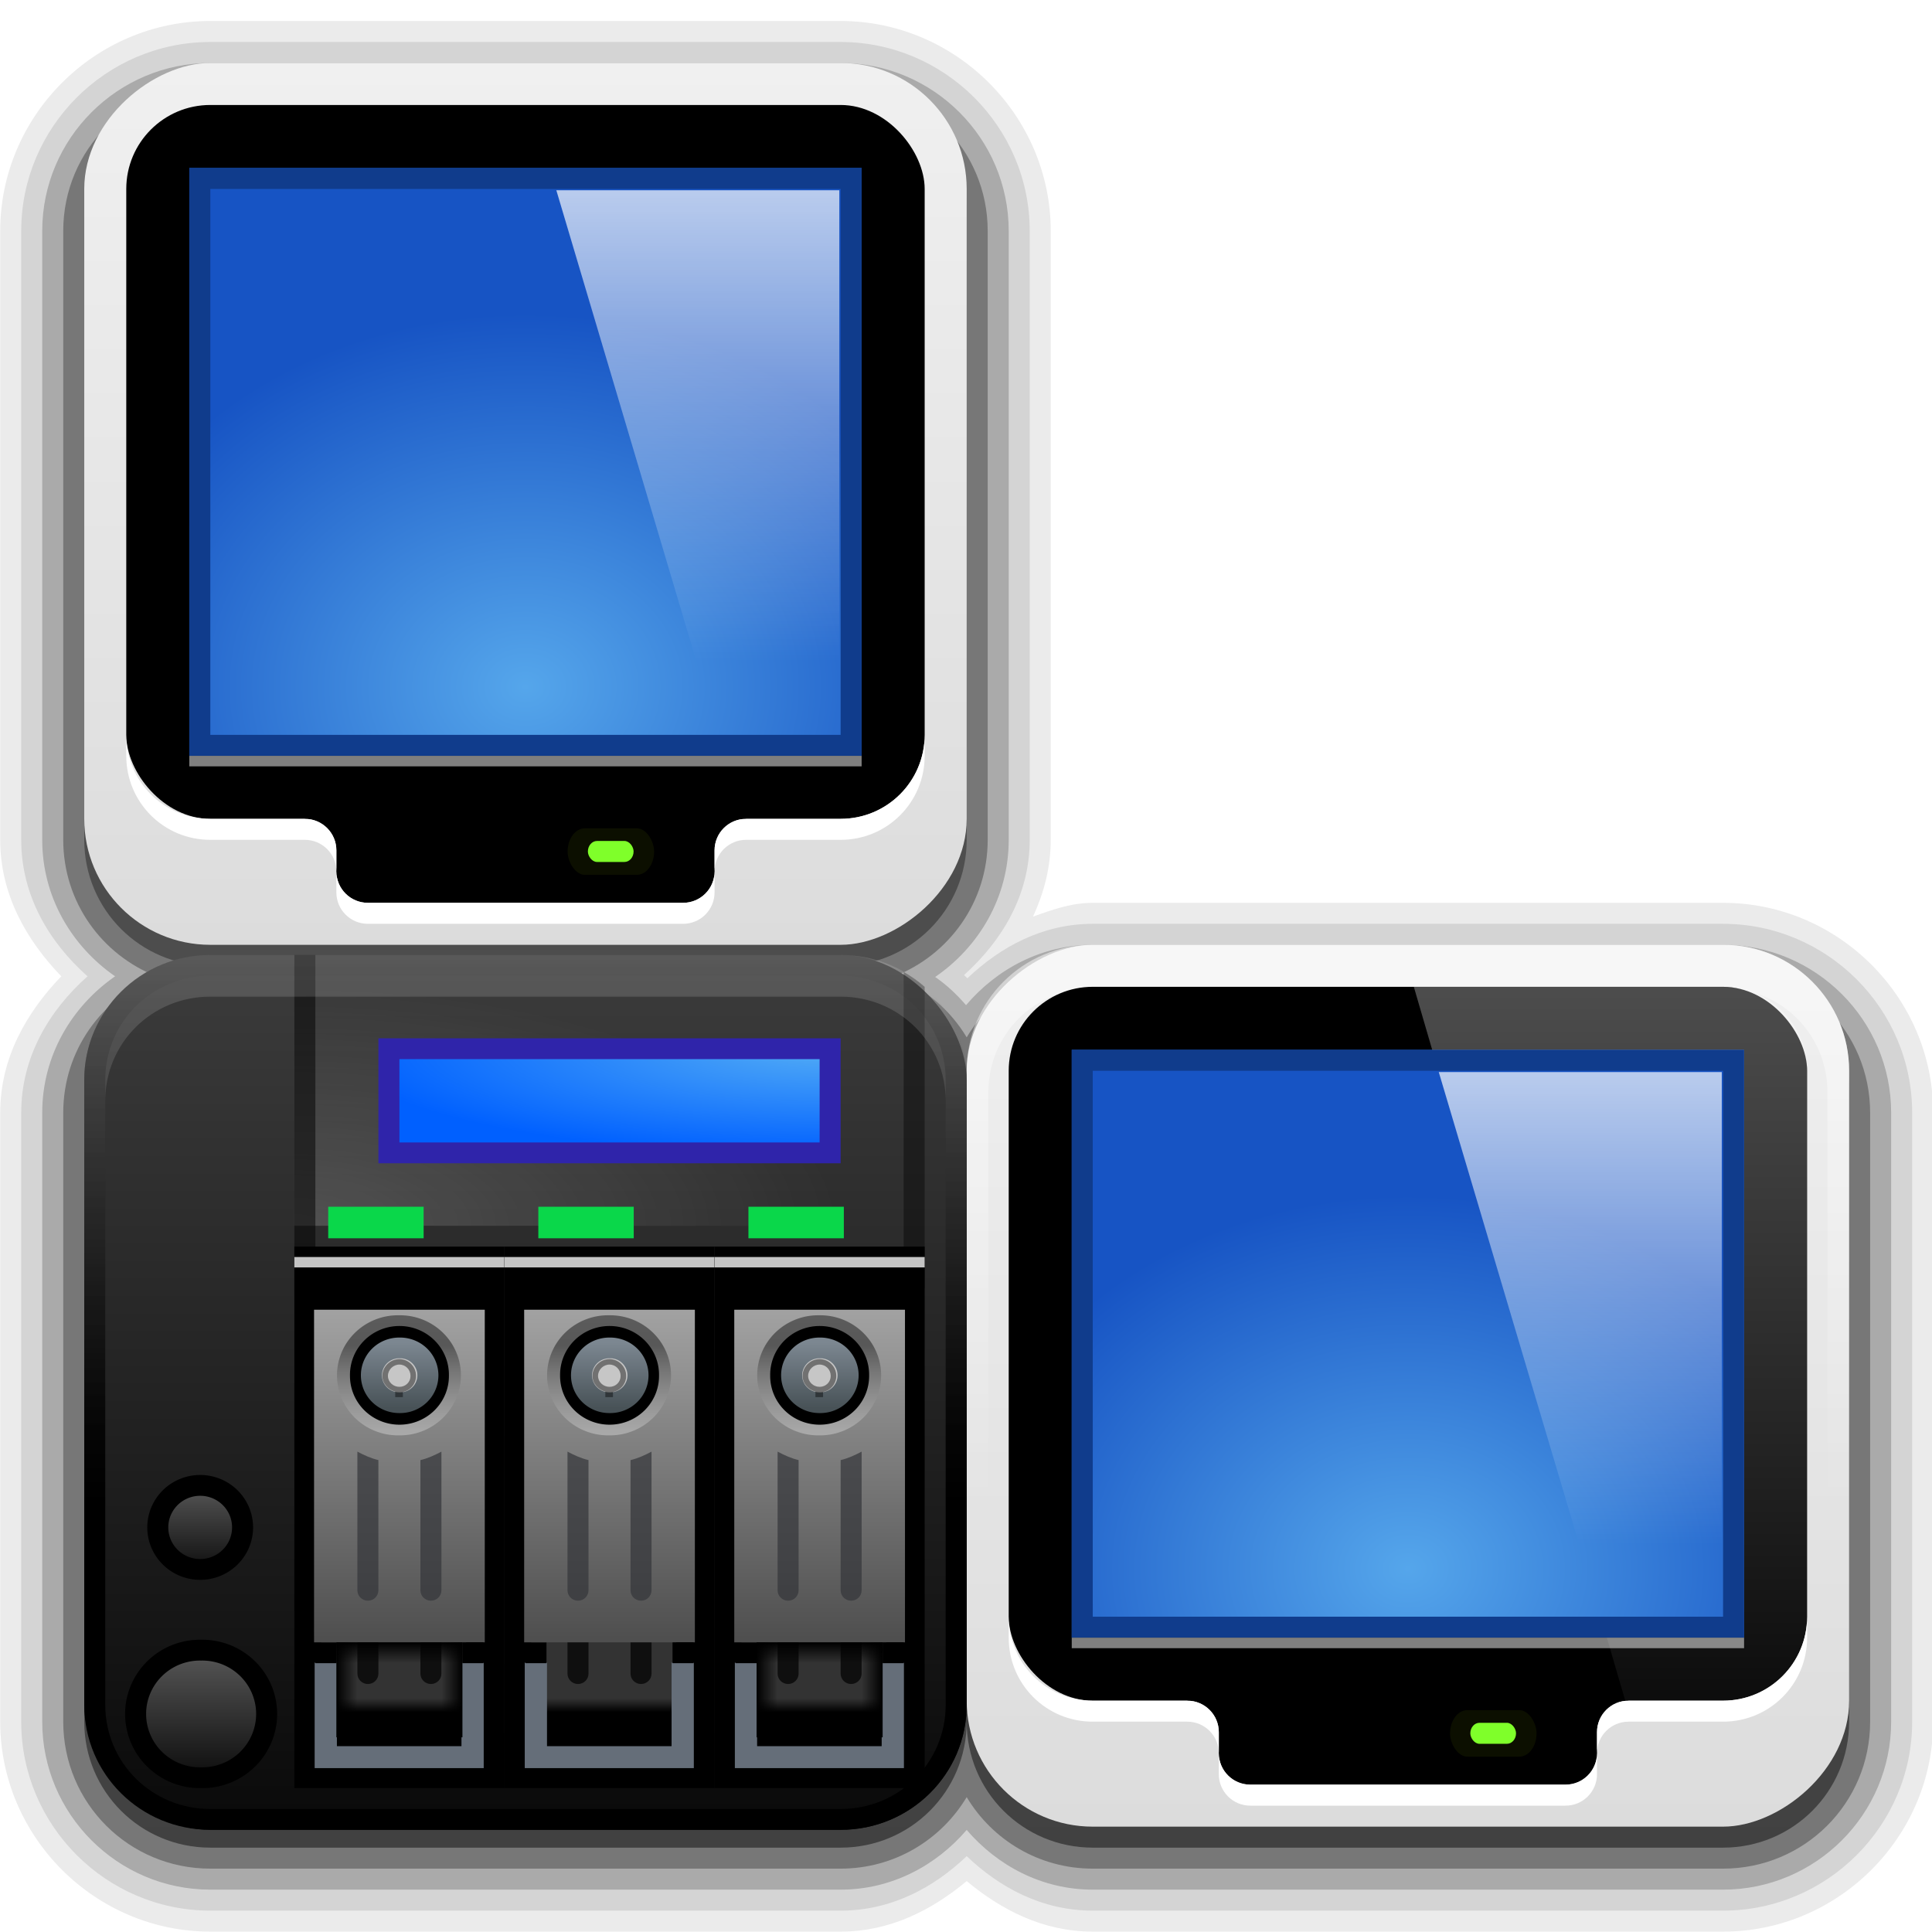 <svg height="64" width="64" xmlns="http://www.w3.org/2000/svg" xmlns:xlink="http://www.w3.org/1999/xlink"><linearGradient id="a"><stop offset="0" stop-color="#fff"/><stop offset="1" stop-color="#fff" stop-opacity="0"/></linearGradient><linearGradient id="b"><stop offset="0" stop-color="#5b5b5b"/><stop offset="1" stop-color="#0a0a0a"/></linearGradient><linearGradient id="c" gradientTransform="scale(1.006 .994)" gradientUnits="userSpaceOnUse" x1="45.448" x2="45.448" y1="92.54" y2="7.017"><stop offset="0"/><stop offset="1" stop-opacity="0"/></linearGradient><linearGradient id="d" gradientTransform="scale(1.006 .994)" gradientUnits="userSpaceOnUse" x1="32" x2="32" y1="91" y2="7.946"><stop offset="0"/><stop offset="1" stop-opacity=".588"/></linearGradient><filter id="e" color-interpolation-filters="sRGB" height="1.84" width="1.336" x="-.168" y="-.42"><feGaussianBlur stdDeviation=".55"/></filter><linearGradient id="f" gradientUnits="userSpaceOnUse" x1="45.162" x2="45.162" y1="90" y2="47.994"><stop offset="0" stop-color="#0a0a0a"/><stop offset="1" stop-color="#3c3c3c"/></linearGradient><linearGradient id="g" gradientTransform="translate(18.162)" gradientUnits="userSpaceOnUse" x1="23.893" x2="23.893" xlink:href="#c" y1="70.751" y2="48"/><radialGradient id="h" cx="34.521" cy="45" gradientTransform="matrix(.961 -0 0 .423 .993 41.948)" gradientUnits="userSpaceOnUse" r="27" xlink:href="#a"/><radialGradient id="i" cx="85.651" cy="29.289" gradientTransform="matrix(-1.11 0 0 -.245 154.621 59.659)" gradientUnits="userSpaceOnUse" r="21"><stop offset="0" stop-color="#52acf6"/><stop offset="1" stop-color="#0060ff"/></radialGradient><linearGradient id="j" gradientUnits="userSpaceOnUse" x1="40.591" x2="40.591" xlink:href="#a" y1="48" y2="74.356"/><filter id="k" color-interpolation-filters="sRGB"><feGaussianBlur stdDeviation=".19"/></filter><filter id="l" color-interpolation-filters="sRGB"><feGaussianBlur stdDeviation=".285"/></filter><linearGradient id="m" gradientTransform="matrix(0 .773 -.773 0 66.849 54.359)" gradientUnits="userSpaceOnUse" x1="34.571" x2="43.211" xlink:href="#b" y1="48" y2="48"/><linearGradient id="n" gradientTransform="matrix(0 .51 -.51 0 54.141 55.664)" gradientUnits="userSpaceOnUse" x1="34.365" x2="43.416" xlink:href="#b" y1="48" y2="48"/><linearGradient id="o" gradientUnits="userSpaceOnUse" x1="-90" x2="-48" y1="27" y2="27"><stop offset="0" stop-color="#dcdcdc"/><stop offset="1" stop-color="#f0f0f0"/></linearGradient><linearGradient id="p" gradientUnits="userSpaceOnUse" x1="23.804" x2="23.804" xlink:href="#a" y1="48" y2="74.762"/><radialGradient id="q" cx="27" cy="79.225" gradientTransform="matrix(1.347 -0 0 1.112 -9.376 -10.382)" gradientUnits="userSpaceOnUse" r="16"><stop offset="0" stop-color="#55a6eb"/><stop offset="1" stop-color="#1754c4"/></radialGradient><linearGradient id="r" gradientUnits="userSpaceOnUse" x1="35.931" x2="35.931" xlink:href="#a" y1="50" y2="90.676"/><linearGradient id="s" gradientUnits="userSpaceOnUse" x1="35.729" x2="35.729" xlink:href="#a" y1="54.062" y2="76.511"/><linearGradient id="t" gradientTransform="matrix(.529 0 0 .526 .353 43.553)" gradientUnits="userSpaceOnUse" x1="38.473" x2="38.473" y1="72" y2="82.014"><stop offset="0" stop-color="#333"/><stop offset=".431" stop-color="#333"/><stop offset=".555"/><stop offset="1"/></linearGradient><linearGradient id="u" gradientTransform="matrix(1 0 0 .526 -15 42.926)" gradientUnits="userSpaceOnUse" x1="33" x2="34" xlink:href="#c" y1="76.5" y2="76.5"/><linearGradient id="v" gradientTransform="matrix(1 0 0 .526 -57 42.928)" gradientUnits="userSpaceOnUse" x1="33" x2="34" xlink:href="#c" y1="76.5" y2="76.5"/><linearGradient id="w" gradientTransform="matrix(.529 0 0 .526 .353 42.928)" gradientUnits="userSpaceOnUse" x1="39" x2="39" y1="72" y2="42"><stop offset="0" stop-color="#4f4f4f"/><stop offset="1" stop-color="#a2a2a2"/></linearGradient><linearGradient id="x" gradientTransform="matrix(1 0 0 .667 48 -72)" gradientUnits="userSpaceOnUse" x1="33" x2="34" xlink:href="#c" y1="76.5" y2="76.5"/><linearGradient id="y" gradientUnits="userSpaceOnUse" x1="36.925" x2="42.851" y1="48" y2="48"><stop offset="0" stop-opacity=".426"/><stop offset="1" stop-color="#fff" stop-opacity=".317"/></linearGradient><linearGradient id="z" gradientUnits="userSpaceOnUse" x1="34.139" x2="43.643" y1="48" y2="48"><stop offset="0" stop-color="#7c8791"/><stop offset="1" stop-color="#485257"/></linearGradient><g transform="matrix(.696 0 0 .69 -14.026 -1.485)"><g transform="matrix(1 0 0 1.008 18.162 -.872)"><path d="m12 4c-5.488 0-10 4.512-10 10v29c0 2.63 1.269 4.795 2.906 6.5-1.637 1.705-2.906 3.87-2.906 6.5v29c0 5.488 4.512 10 10 10h30c2.377 0 4.367-1.048 6-2.406 1.633 1.358 3.623 2.406 6 2.406h30c5.488 0 10-4.512 10-10v-29c0-5.488-4.512-10-10-10h-30c-1.034 0-1.943.336-2.844.656.512-1.109.844-2.323.844-3.656v-29c0-5.488-4.512-10-10-10z" opacity=".08"/><path d="m12 5c-4.951 0-9 4.049-9 9v29c0 2.653 1.327 4.873 3.156 6.5-1.829 1.627-3.156 3.847-3.156 6.5v29c0 4.951 4.049 9 9 9h30c2.389 0 4.414-1.081 6-2.594 1.586 1.513 3.611 2.594 6 2.594h30c4.951 0 9-4.049 9-9v-29c0-4.951-4.049-9-9-9h-30c-2.378 0-4.384 1.09-5.969 2.594-.053-.051-.102-.106-.156-.156 1.805-1.627 3.125-3.806 3.125-6.438v-29c0-4.951-4.049-9-9-9z" opacity=".1"/><path d="m12 6c-4.407 0-8 3.593-8 8v29c0 2.714 1.397 5.062 3.469 6.5-2.071 1.438-3.469 3.786-3.469 6.5v29c0 4.407 3.593 8 8 8h30c2.422 0 4.538-1.141 6-2.844 1.462 1.703 3.578 2.844 6 2.844h30c4.407 0 8-3.593 8-8v-29c0-4.407-3.593-8-8-8h-30c-2.438 0-4.569 1.153-6.031 2.875-.44-.511-.914-.959-1.469-1.344 2.091-1.436 3.5-3.802 3.5-6.531v-29c0-4.407-3.593-8-8-8z" opacity=".2"/><path d="m12 7c-3.878 0-7 3.122-7 7v29c0 2.969 1.839 5.479 4.438 6.5-2.598 1.021-4.438 3.531-4.438 6.5v29c0 3.878 3.122 7 7 7h30c2.558 0 4.779-1.369 6-3.406 1.221 2.037 3.442 3.406 6 3.406h30c3.878 0 7-3.122 7-7v-29c0-3.878-3.122-7-7-7h-30c-2.558 0-4.779 1.369-6 3.406-.787-1.313-1.995-2.339-3.438-2.906 2.598-1.021 4.438-3.531 4.438-6.5v-29c0-3.878-3.122-7-7-7z" opacity=".3"/><path d="m12 7c-3.324 0-6 2.676-6 6v30c0 3.324 2.676 6 6 6-3.324 0-6 2.676-6 6v30c0 3.324 2.676 6 6 6h30c3.324 0 6-2.676 6-6 0 3.324 2.676 6 6 6h30c3.324 0 6-2.676 6-6v-30c0-3.324-2.676-6-6-6h-30c-3.324 0-6 2.676-6 6 0-3.324-2.676-6-6-6 3.324 0 6-2.676 6-6v-30c0-3.324-2.676-6-6-6z" fill="url(#d)" opacity=".45"/></g><g transform="matrix(1 0 0 1.008 18.162 -.872)"><g id="A" transform="translate(42)"><rect fill="url(#o)" height="42" rx="6" transform="rotate(-90)" width="42" x="-90" y="6"/><path d="m12 48c-3.324 0-6 2.676-6 6v30c0 2.985 2.153 5.435 5 5.906-2.277-.458-3.969-2.45-3.969-4.875v-30c0-2.772 2.197-4.969 4.969-4.969h30c2.772 0 4.969 2.197 4.969 4.969v30c0 2.425-1.691 4.417-3.969 4.875 2.847-.471 5-2.921 5-5.906v-30c0-3.324-2.676-6-6-6z" fill="url(#p)" opacity=".5"/><rect height="34" rx="4" width="38" x="8" y="50"/><path d="m19.5 82c-.831 0-1.5.669-1.5 1.5h-1.5v.5c.828 0 1.5.672 1.5 1.5v1c0 .831.669 1.5 1.5 1.5h15c.831 0 1.5-.669 1.5-1.5v-1c0-.828.672-1.5 1.5-1.5v-.5h-1.5c0-.831-.669-1.5-1.5-1.5z"/><rect fill="#cf0" filter="url(#e)" height="3.143" opacity=".243" rx="1.571" transform="matrix(.524 0 0 .705 2.507 28.378)" width="7.857" x="50.571" y="79.536"/><rect fill="#7fff2a" height="1" rx=".435" ry=".5" width="2.175" x="29.971" y="85.054"/><path d="m11 53h32v28h-32z" fill="url(#q)"/><path d="m11 53v28h32v-28zm1 1h30v26h-30z" fill="#103c8c"/><path d="m11 81h32v.5h-32z" fill="#7f7f7f"/><path d="m27.281 50 .875 3h14.844v28h-6.531l.875 3h4.656c2.216 0 4-1.784 4-4v-26c0-2.216-1.784-4-4-4z" fill="url(#r)" fill-rule="evenodd" opacity=".3"/><path d="m28.469 54.062 7.688 25.875h5.781v-25.875z" fill="url(#s)" fill-rule="evenodd" opacity=".7"/><path d="m28.469 54.062 7.688 25.875h.531l-7.688-25.875z" fill="url(#s)" fill-rule="evenodd" opacity=".7"/><path d="m8 80v1c0 2.216 1.784 4 4 4h4.5c.828 0 1.5.672 1.5 1.5v-1c0-.828-.672-1.5-1.5-1.5h-4.5c-2.216 0-4-1.784-4-4zm10 6.5v1c0 .831.669 1.5 1.5 1.5h15c.831 0 1.5-.669 1.5-1.5v-1c0 .831-.669 1.5-1.5 1.5h-15c-.831 0-1.5-.669-1.5-1.5zm18 0c0-.828.672-1.5 1.5-1.5h4.5c2.216 0 4-1.784 4-4v-1c0 2.216-1.784 4-4 4h-4.5c-.828 0-1.5.672-1.5 1.5z" fill="#fff"/></g><use height="96" transform="translate(-42 -42)" width="96" xlink:href="#A"/></g><rect fill="url(#f)" height="42" rx="6" width="42" x="24.162" y="48"/><path d="m30.162 48c-3.324 0-6 2.676-6 6v30c0 3.324 2.676 6 6 6h30c3.324 0 6-2.676 6-6v-30c0-3.324-2.676-6-6-6zm0 1h30c2.779 0 5 2.221 5 5v30c0 2.779-2.221 5-5 5h-30c-2.779 0-5-2.221-5-5v-30c0-2.779 2.221-5 5-5z" fill="url(#g)"/><path d="m34.162 47.667h30v13.333h-30z" fill="url(#h)" opacity=".171"/><path d="m38.662 52.5h21v5h-21z" fill="url(#i)" stroke="#2f24aa" stroke-linecap="square"/><path d="m34.162 48h1v16h-1z" opacity=".5"/><path d="m63.162 48.812v15.188h1v-14.469c-.307-.275-.641-.512-1-.719z" opacity=".4"/><path d="m30.162 48c-3.324 0-6 2.676-6 6v30c0 2.985 2.153 5.435 5 5.906-2.287-.463-4-2.475-4-4.906v-30c0-2.779 2.221-5 5-5h30c2.779 0 5 2.221 5 5v30c0 2.432-1.713 4.443-4 4.906 2.847-.471 5-2.921 5-5.906v-30c0-3.324-2.676-6-6-6z" fill="url(#j)" opacity=".15"/><g id="B" transform="translate(18.162)"><path d="m18.336 69.391c-.044.309-.211.578-.463.74v2.434c.292.187.48.517.48.888 0.0.371-.188.701-.48.888v2.434c.292.187.48.517.48.888 0.0.371-.188.701-.48.888v2.434c.292.187.48.517.48.888 0.0.371-.188.701-.48.888v1.053h.496c.08-.503.514-.888 1.042-.888s.963.385 1.042.888h2.151c.08-.503.514-.888 1.042-.888.275 0 .523.108.711.28v-2.664c-.188.171-.436.28-.711.28-.584 0-1.059-.472-1.059-1.053 0-.581.474-1.053 1.059-1.053.275 0 .523.108.711.28v-2.664c-.188.171-.436.28-.711.28-.584 0-1.059-.472-1.059-1.053 0-.581.474-1.053 1.059-1.053.275 0 .523.108.711.28v-2.664c-.188.171-.436.28-.711.28-.584 0-1.059-.472-1.059-1.053 0-.581.474-1.053 1.059-1.053.275 0 .523.108.711.28v-1.184h-1.787c-.073.511-.509.905-1.042.905s-.97-.394-1.042-.905zm1.075.905c.584 0 1.059.472 1.059 1.053 0.0.581-.474 1.053-1.059 1.053s-1.059-.472-1.059-1.053c0-.581.474-1.053 1.059-1.053zm2.118 2.105c.584 0 1.059.472 1.059 1.053 0.0.581-.474 1.053-1.059 1.053s-1.059-.472-1.059-1.053c0-.581.474-1.053 1.059-1.053zm-2.118 2.105c.584 0 1.059.472 1.059 1.053 0.0.581-.474 1.053-1.059 1.053s-1.059-.472-1.059-1.053c0-.581.474-1.053 1.059-1.053zm2.118 2.105c.584 0 1.059.472 1.059 1.053 0.0.581-.474 1.053-1.059 1.053s-1.059-.472-1.059-1.053c0-.581.474-1.053 1.059-1.053zm-2.118 2.105c.584 0 1.059.472 1.059 1.053 0.0.581-.474 1.053-1.059 1.053s-1.059-.472-1.059-1.053c0-.581.474-1.053 1.059-1.053zm2.118 2.105c.584 0 1.059.472 1.059 1.053 0.0.581-.474 1.053-1.059 1.053s-1.059-.472-1.059-1.053c0-.581.474-1.053 1.059-1.053z" fill="#999"/><path d="m34 68.969v6.031c0 .554.446 1 1 1s1-.446 1-1v-6.031zm4 0v6.031c0 .554.446 1 1 1s1-.446 1-1v-6.031zm4 0v6.031c0 .554.446 1 1 1s1-.446 1-1v-6.031z" fill="none" filter="url(#k)" stroke="#000" stroke-linecap="square" stroke-width="1.894" transform="matrix(.529 0 0 .526 .353 42.928)"/><path d="m16 62h10v26h-10z"/><path d="m18.438 80c-.277 0-.5.223-.5.5v.125h-.656v6.094h7.438v-6.094h-.469v-.125c0-.277-.223-.5-.5-.5z" fill="url(#t)"/><path d="m16.966 81.974v4.01 1.053h1.059 5.929.579.48v-5.062h-1.059v4.01h-5.929v-4.01z" fill="#656e79"/><path d="m17 81h1v1h-1z"/><path d="m24.176 80.822h1.059v.526h-1.059z"/><path d="m18 80.822h1v4.737h-1z" fill="url(#u)"/><path d="m-24 80.822h1v4.737h-1z" fill="url(#v)" transform="scale(-1 1)"/><path d="m34 51.5v15.5c0 .554.446 1 1 1s1-.446 1-1v-13.719c-.787-.447-1.482-1.043-2-1.781zm10 0c-.518.738-1.213 1.334-2 1.781v13.719c0 .554.446 1 1 1s1-.446 1-1zm-6 2.5v13c0 .554.446 1 1 1s1-.446 1-1v-13c-.327.055-.657.094-1 .094s-.673-.039-1-.094z" fill="none" filter="url(#l)" stroke="#000" stroke-linecap="square" stroke-width="1.894" transform="matrix(.529 0 0 .526 .353 42.928)"/><path d="m19 75.844v6.656c0 .277.223.5.5.5s.5-.223.5-.5v-6.25c-.358-.085-.683-.238-1-.406zm4 0c-.317.168-.642.322-1 .406v6.25c0 .277.223.5.5.5s.5-.223.5-.5z" opacity=".7"/><path d="m16.938 65.031v15.969h8.125v-15.969z" fill="url(#w)"/><path d="m81-24h1v6h-1z" fill="url(#x)" transform="rotate(90)"/><path d="m42.851 48a3.96 3.96 0 1 1 -7.919 0 3.96 3.96 0 1 1 7.919 0z" fill="url(#y)" transform="matrix(0 .728 -.733 0 56.163 39.867)"/><path d="m42.851 48a3.96 3.96 0 1 1 -7.919 0 3.96 3.96 0 1 1 7.919 0z" fill="#c6c6c6" stroke="#000" stroke-linecap="square" stroke-width="2.143" transform="matrix(.468 0 0 .465 2.801 45.861)"/><path d="m42.851 48a3.96 3.96 0 1 1 -7.919 0 3.96 3.96 0 1 1 7.919 0z" fill="none" stroke="url(#z)" stroke-linecap="square" stroke-width="3.001" transform="matrix(0 .332 -.334 0 37.044 55.268)"/><path d="m21 67.401c-.441 0-.811.368-.811.806 0 .365.271.665.612.757v.263h.364v-.247c.363-.073.629-.39.629-.773 0-.438-.354-.806-.794-.806zm0 .263c.297 0 .529.247.529.543-0.0.296-.232.526-.529.526-.297-0-.546-.231-.546-.526 0-.296.249-.543.546-.543z" opacity=".426"/><path d="m17.612 60.087h4.541v1.514h-4.541z" fill="#0ad74a"/><path d="m16 62.5h10v.5h-10z" fill="#c4c4c4"/><path d="m24 81h1v1h-1z"/><path d="m19 71.844v6.656c0 .277.223.5.5.5s.5-.223.5-.5v-6.25c-.358-.085-.683-.238-1-.406zm4 0c-.317.168-.642.322-1 .406v6.25c0 .277.223.5.5.5s.5-.223.5-.5z" fill="#34363a" opacity=".7"/></g><use id="C" height="96" transform="translate(10)" width="96" xlink:href="#B"/><use height="96" transform="translate(10)" width="96" xlink:href="#C"/><g stroke="#000" stroke-linecap="square"><path d="m29.725 87.5a3.063 3.063 0 1 1 0-6.125 3.063 3.063 0 1 1 0 6.125z" fill="url(#m)"/><path d="m29.68 77.5a2.018 2.018 0 1 1 0-4.036 2.018 2.018 0 1 1 0 4.036z" fill="url(#n)"/></g></g></svg>